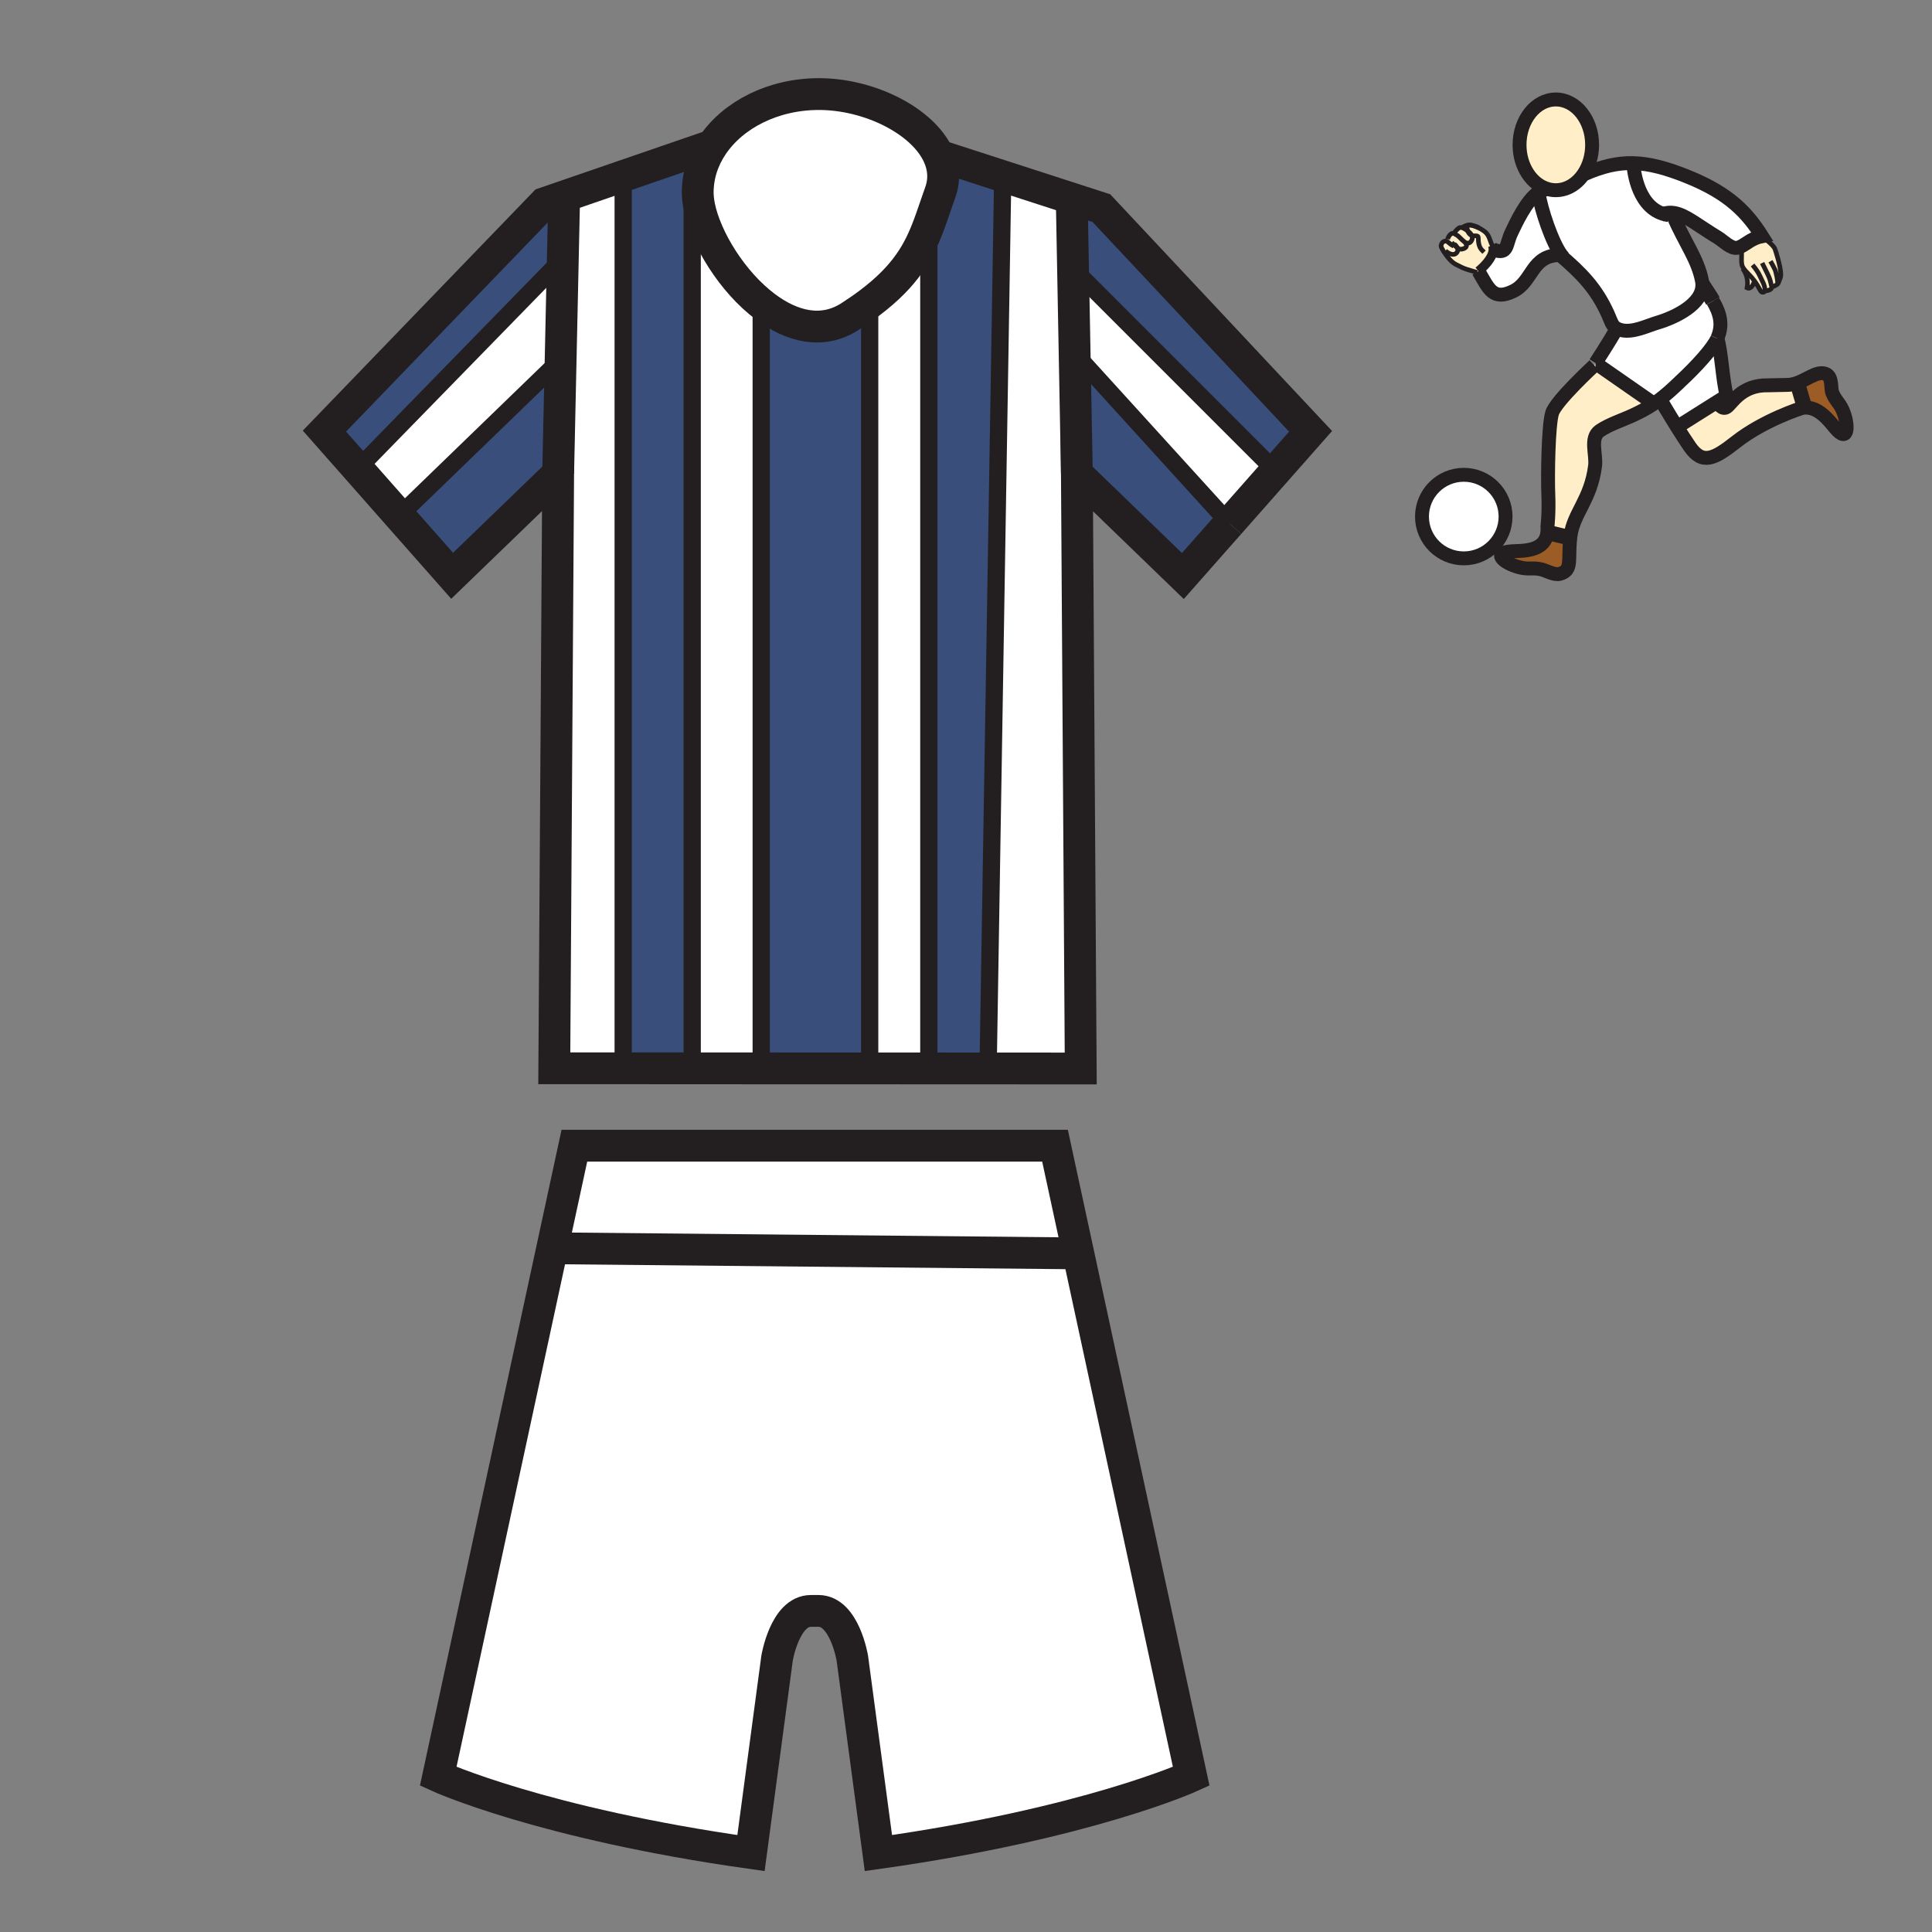 <?xml version="1.0" encoding="iso-8859-1"?>
<!-- Generator: Adobe Illustrator 12.0.1, SVG Export Plug-In . SVG Version: 6.00 Build 51448)  -->
<!DOCTYPE svg PUBLIC "-//W3C//DTD SVG 1.1//EN" "http://www.w3.org/Graphics/SVG/1.1/DTD/svg11.dtd">
<svg  version="1.1" id="Layer_1" xmlns="http://www.w3.org/2000/svg" xmlns:xlink="http://www.w3.org/1999/xlink" width="850.394" height="850.394"
	 viewBox="0 0 850.394 850.394" style="overflow:visible;enable-background:new 0 0 850.394 850.394;" xml:space="preserve">
<rect x="0" y="0" width="850.394" height="850.394" fill="#808080" stroke="none"/>
<g id="XMLID_8_">
	<g>
		<polygon style="fill:#394E7A;" points="484.788,91.61 576.87,189.855 561.615,207.139 558.566,204.448 472.311,118.192 
			471.768,89.439 472.365,87.595 		"/>
		<polygon style="fill:#FFFFFF;" points="561.615,207.139 541.109,230.379 541.099,230.379 476.108,158.879 473.07,158.933 
			472.311,118.192 558.566,204.448 		"/>
		<polygon style="fill:#394E7A;" points="476.108,158.879 541.099,230.379 520.657,253.543 474.003,208.452 473.07,158.933 		"/>
		<path style="fill:#FFFFFF;" d="M474.383,550.612l49.942,231.254c0,0-45.439,20.788-137.685,33.786l-11.479-85.8
			c0,0-3.439-20.789-14.908-20.789h-3.31c-11.468,0-14.907,20.789-14.907,20.789l-11.479,85.8
			c-92.256-12.998-137.674-33.786-137.674-33.786l50.311-233.022l2.897,0.63l223.506,2.17L474.383,550.612z"/>
		<polygon style="fill:#FFFFFF;" points="472.311,118.192 473.07,158.933 474.003,208.452 475.695,470.313 434.933,470.291 
			441.367,77.559 472.365,87.595 471.768,89.439 		"/>
		<polygon style="fill:#FFFFFF;" points="464.379,504.295 474.383,550.612 469.598,551.644 246.091,549.474 243.194,548.844 
			252.818,504.295 		"/>
		<path style="fill:#394E7A;" d="M441.367,77.559l-6.435,392.732l-26.094-0.011v-1.096V99.02c1.714-4.568,3.201-9.288,5.013-14.3
			c2.04-5.642,1.552-11.187-0.803-16.318L441.367,77.559z"/>
		<path style="fill:#FFFFFF;" d="M313.621,63.964c9.06-13.432,26.636-22.557,46.85-22.557c22.08,0,45.591,11.675,52.579,26.995
			c2.354,5.132,2.842,10.676,0.803,16.318c-1.812,5.012-3.298,9.732-5.013,14.3c-4.351,11.642-10.09,22.275-26.04,34.307
			c-2.604,1.964-5.49,3.971-8.68,6.022c-12.336,7.931-25.736,4.318-37.291-4.373c-14.539-10.937-26.159-29.924-29.034-44.04
			c-0.445-2.213-0.684-4.296-0.684-6.217C307.111,77.201,309.465,70.127,313.621,63.964z"/>
		<path style="fill:#FFFFFF;" d="M408.839,469.185v1.096l-26.04-0.011v-5.425V133.327c15.949-12.032,21.689-22.665,26.04-34.307
			V469.185z"/>
		<path style="fill:#394E7A;" d="M382.799,464.845v5.425l-47.739-0.011v-5.414V137.179l1.769-2.203
			c11.555,8.69,24.955,12.304,37.291,4.373c3.189-2.051,6.076-4.058,8.68-6.022V464.845z"/>
		<path style="fill:#FFFFFF;" d="M336.829,134.977l-1.769,2.203v327.666v5.414l-30.38-0.021v-1.053V91.61l3.114-0.673
			C310.669,105.053,322.29,124.04,336.829,134.977z"/>
		<path style="fill:#394E7A;" d="M273.292,77.841l40.329-13.877c-4.155,6.163-6.51,13.237-6.51,20.756
			c0,1.92,0.239,4.003,0.684,6.217l-3.114,0.673v377.575v1.053l-30.379-0.012v-3.211V80.76L273.292,77.841z"/>
		<polygon style="fill:#FFFFFF;" points="274.301,467.015 274.301,470.226 243.976,470.215 245.679,208.365 246.709,161.114 
			247.697,115.512 248.261,89.439 247.339,86.771 273.292,77.841 274.301,80.76 		"/>
		<polygon style="fill:#394E7A;" points="247.339,86.771 248.261,89.439 247.697,115.512 246.091,115.479 159.292,204.448 
			157.318,206.195 142.801,189.747 239.581,89.439 		"/>
		<polygon style="fill:#FFFFFF;" points="247.697,115.512 246.709,161.114 243.921,161.049 176.652,226.148 175.676,227.005 
			157.318,206.195 159.292,204.448 246.091,115.479 		"/>
		<polygon style="fill:#394E7A;" points="246.709,161.114 245.679,208.365 199.014,253.446 175.676,227.005 176.652,226.148 
			243.921,161.049 		"/>
	</g>
	<g>
		<path style="fill:none;stroke:#231F20;stroke-width:14;" d="M413.049,68.402c2.354,5.132,2.842,10.676,0.803,16.318
			c-1.812,5.012-3.298,9.732-5.013,14.3c-4.351,11.642-10.09,22.275-26.04,34.307c-2.604,1.964-5.49,3.971-8.68,6.022
			c-12.336,7.931-25.736,4.318-37.291-4.373c-14.539-10.937-26.159-29.924-29.034-44.04c-0.445-2.213-0.684-4.296-0.684-6.217
			c0-7.519,2.354-14.593,6.51-20.756c9.06-13.432,26.636-22.557,46.85-22.557C382.55,41.407,406.062,53.082,413.049,68.402z"/>
		<polyline style="fill:none;stroke:#231F20;stroke-width:14;" points="541.099,230.379 520.657,253.543 474.003,208.452 
			475.695,470.313 434.933,470.291 408.839,470.28 382.799,470.27 335.06,470.259 304.68,470.237 274.301,470.226 243.976,470.215 
			245.679,208.365 199.014,253.446 175.676,227.005 157.318,206.195 142.801,189.747 239.581,89.439 247.339,86.771 273.292,77.841 
			313.621,63.964 313.631,63.964 		"/>
		<polyline style="fill:none;stroke:#231F20;stroke-width:14;" points="411.009,67.74 413.049,68.402 441.367,77.559 
			472.365,87.595 484.788,91.61 576.87,189.855 561.615,207.139 541.109,230.379 		"/>
		<path style="fill:none;stroke:#231F20;stroke-width:14;" d="M243.194,548.844l9.624-44.549h211.561l10.004,46.317l49.942,231.254
			c0,0-45.439,20.788-137.685,33.786l-11.479-85.8c0,0-3.439-20.789-14.908-20.789h-3.31c-11.468,0-14.907,20.789-14.907,20.789
			l-11.479,85.8c-92.256-12.998-137.674-33.786-137.674-33.786L243.194,548.844z"/>
		<line style="fill:none;stroke:#231F20;stroke-width:14;" x1="246.091" y1="549.474" x2="469.598" y2="551.644"/>
		<line style="fill:none;stroke:#231F20;stroke-width:7.595;" x1="335.06" y1="137.179" x2="335.06" y2="464.845"/>
		<polyline style="fill:none;stroke:#231F20;stroke-width:7.595;" points="382.799,132.839 382.799,133.327 382.799,464.845 		"/>
		<line style="fill:none;stroke:#231F20;stroke-width:7.595;" x1="304.68" y1="91.61" x2="304.68" y2="469.185"/>
		<polyline style="fill:none;stroke:#231F20;stroke-width:7.595;" points="408.839,93.78 408.839,99.02 408.839,469.185 		"/>
		<line style="fill:none;stroke:#231F20;stroke-width:7.595;" x1="274.301" y1="80.76" x2="274.301" y2="467.015"/>
		<polyline style="fill:none;stroke:#231F20;stroke-width:7.595;" points="441.389,76.42 441.367,77.559 434.933,470.291 
			434.879,473.524 		"/>
		<polyline style="fill:none;stroke:#231F20;stroke-width:14;" points="248.261,89.439 247.697,115.512 246.709,161.114 
			245.679,208.365 		"/>
		<polyline style="fill:none;stroke:#231F20;stroke-width:14;" points="471.768,89.439 472.311,118.192 473.07,158.933 
			474.003,208.452 		"/>
		<line style="fill:none;stroke:#231F20;stroke-width:7.595;" x1="541.109" y1="230.379" x2="541.207" y2="230.488"/>
		<line style="fill:none;stroke:#231F20;stroke-width:14;" x1="541.099" y1="230.379" x2="541.109" y2="230.379"/>
		<line style="fill:none;stroke:#231F20;stroke-width:7.595;" x1="476.108" y1="158.879" x2="541.099" y2="230.379"/>
		<polyline style="fill:none;stroke:#231F20;stroke-width:7.595;" points="471.768,117.649 472.311,118.192 558.566,204.448 		"/>
		<line style="fill:none;stroke:#231F20;stroke-width:7.595;" x1="246.091" y1="115.479" x2="159.292" y2="204.448"/>
		<line style="fill:none;stroke:#231F20;stroke-width:7.595;" x1="243.921" y1="161.049" x2="176.652" y2="226.148"/>
	</g>
</g>
<rect style="fill:none;" width="850.394" height="850.394"/>
<rect style="fill:none;" width="850.394" height="850.394"/>
<g id="XMLID_15_">
	<g>
		<path style="fill:#9C5C25;" d="M807.728,188.307c-2.982-3.612-7.516-9.41-13.675-8.862l-0.067-1.172l-2.702-9.113l-1.712-0.14
			c5.473-1.414,9.962-5.944,13.941-4.48c3.206,1.184,2.194,6.364,3.002,8.352c1.37,3.387,2.938,4.151,4.449,7.41
			C813.788,186.404,813.899,195.793,807.728,188.307z"/>
		<path style="fill:#FFEEC8;" d="M793.985,178.273l0.067,1.172c-0.274,0.026-0.552,0.062-0.834,0.114c0,0-16.664,5.174-29.19,15.019
			c-9.454,7.425-14.681,10.125-20.249,2.023c-1.79-2.601-3.761-5.662-5.612-8.623l17.676-11.136c0.614,1.099,2.268,3.58,4.134,2.378
			c2.364-1.519,6.413-9.952,18.392-9.62l8.166-0.175c1.046,0,2.058-0.151,3.037-0.405l1.712,0.14L793.985,178.273z"/>
		<path style="fill:#FFEEC8;" d="M772.203,123.598c-0.345-0.463-0.732-0.953-1.173-1.463c-1.232-1.428-2.632-2.665-3.504-3.889
			c-0.396-0.56-0.682-1.114-0.796-1.682c-0.46-2.324,0.1-4.157-0.247-8.154c2.35-1.213,4.748-3.589,9.072-4.458
			c1.451,1.3,4.728,3.714,5.608,5.387c0.181,0.353,2.749,7.961,2.688,11.827c-0.009,0.79-0.557,2.148-0.968,2.833
			c-0.015,0.374-0.151,0.901-0.74,1.268c-0.863,0.522-1.837,1.181-2.309,0.569c0.047,0.309,0.09,1.055-0.446,1.469
			c-0.685,0.53-1.77,0.734-2.338,0.656l-0.134-0.038c-0.155,0.665-0.982,0.956-1.604,0.519
			C774.73,128.035,774.133,126.195,772.203,123.598z"/>
		<path style="fill:#FFFFFF;" d="M766.483,108.41c-0.659,0.338-1.313,0.589-2.003,0.688c-2.688,0.385-6.213-3.233-8.25-4.469
			c-8.909-5.393-14.282-10.069-19.41-10.897c-1.571-0.257-3.119-0.149-4.737,0.411C719.865,90.35,718.968,72.4,718.968,72.4
			l0.015-0.589c7.046,0.195,14.629,2.187,24.31,6.14c17.896,7.317,25.672,15.585,32.264,26.001
			C771.231,104.821,768.833,107.197,766.483,108.41z"/>
		<path style="fill:#FFEEC8;" d="M767.526,118.246c0.872,1.224,2.271,2.46,3.504,3.889c0.44,0.51,0.828,1,1.173,1.463
			c-0.298,1.586-1.534,3.93-3.21,3.093c0.56-2.927-0.067-5.825-1.761-8.238L767.526,118.246z"/>
		<path style="fill:#FFFFFF;" d="M755.843,176.842l-17.676,11.136c-3.912-6.262-7.294-12.066-7.294-12.066l-0.148-0.192
			c2.443-1.872,5.05-4.154,8.157-7.131l0.516-0.513c7.265-6.708,14.489-14.675,16.471-19.095c1.759,4.737,2.361,18.858,4.192,25.205
			L755.843,176.842z"/>
		<path style="fill:#FFEEC8;" d="M702.395,159.907l25.351,17.628l0.146,0.218c-2.875,1.936-5.702,3.434-9.093,5.011
			c-4.624,2.155-10.539,4.038-14.6,6.825c-4.557,3.137-1.476,10.413-2.104,15.451c-1.857,14.85-9.451,20.753-10.802,30.712
			c-0.043,0.327-0.084,0.645-0.119,0.959l-0.467-0.05l-8.434-2.023l-1.198-0.155c0.111-0.828,0.135-1.74,0.064-2.752
			c0,0,0.708-5.938,0.367-14.037c-0.338-8.102,0-30.543,1.688-35.945c1.685-5.399,18.561-20.926,18.561-20.926L702.395,159.907z"/>
		<path style="fill:#FFFFFF;" d="M711.391,145.01v-0.003l0.242-0.417c0.557,0.303,1.239,0.548,2.091,0.744
			c5.145,1.172,11.311-1.962,15.882-3.324c7.99-2.381,19.938-8.241,19.713-16.806c1.606,2.484,3.273,4.877,4.655,7.279
			c2.965,5.131,4.667,10.294,1.895,16.495v0.003c-1.981,4.419-9.206,12.387-16.471,19.095l-0.516,0.513
			c-3.107,2.977-5.714,5.259-8.157,7.131c-0.965,0.738-1.9,1.411-2.833,2.035l-0.146-0.218l-25.351-17.628l-0.128-0.093
			C702.438,159.545,708.776,149.814,711.391,145.01z"/>
		<path style="fill:#FFEEC8;" d="M700.791,63.754c0,4.842-1.379,9.279-3.673,12.737c-2.927,4.414-7.35,7.227-12.3,7.227
			c-1.175,0-2.32-0.158-3.425-0.461c-7.178-1.959-12.548-9.947-12.548-19.503c0-11.025,7.148-19.966,15.973-19.966
			C693.644,43.788,700.791,52.729,700.791,63.754z"/>
		<path style="fill:#9C5C25;" d="M690.707,236.662l0.467,0.05c-1.134,9.746,1.16,14.325-4.632,15.879
			c-2.452,0.659-5.941-1.458-8.026-1.956c-3.554-0.851-5.09-0.018-8.62-0.688c-6.6-1.239-14.313-6.612-4.626-7.282
			c4.454-0.309,14.672,0.46,15.806-8.18l1.198,0.155L690.707,236.662z"/>
		<path style="fill:#FFFFFF;" d="M749.318,125.204c0.225,8.565-11.723,14.425-19.713,16.806c-4.571,1.362-10.737,4.496-15.882,3.324
			c-0.852-0.195-1.534-0.44-2.091-0.744c-2.189-1.189-2.492-3.236-3.912-6.361c-5.276-11.608-11.769-17.993-21.036-25.986
			c0.137-0.003,0.276-0.003,0.417-0.003l0.107-0.082c-3.962-5.329-9.014-20.004-10.034-27.532c1.358-0.909,2.764-1.396,4.187-1.253
			l0.032-0.117c1.104,0.303,2.25,0.461,3.425,0.461c4.95,0,9.373-2.813,12.3-7.227l0.254,0.169c7.754-3.373,14.4-5.052,21.61-4.848
			l-0.015,0.589c0,0,0.897,17.949,13.115,21.742c1.618-0.56,3.166-0.668,4.737-0.411l-0.21,1.516
			c5.041,11.716,10.699,18.774,12.545,28.424C749.254,124.189,749.31,124.703,749.318,125.204z"/>
		<path style="fill:#FFFFFF;" d="M686.685,112.243c-12.807,0.125-11.859,11.702-20.654,15.946
			c-8.839,4.268-10.731-1.058-14.967-8.306c-0.103-0.175-0.207-0.353-0.313-0.53c2.388-1.91,6.279-5.851,6.521-9.338l0.476,0.009
			c6.125,2.058,4.987-2.297,7.498-7.574c1.921-4.041,6.553-14.232,11.929-17.824c1.021,7.527,6.072,22.203,10.034,27.532
			l-0.107,0.082C686.961,112.24,686.821,112.24,686.685,112.243z"/>
		<circle style="fill:#FFFFFF;" cx="644.303" cy="227.38" r="18.395"/>
		<path style="fill:#FFEEC8;" d="M641.828,100.591c0.886-0.79,1.845-0.358,2.061-0.242l0.006-0.015
			c0.47,0.207,1.32,0.665,2.134,1.289c0.236,0.694,0.627,1.274,1.184,1.693c0.184,0.137,0.382,0.236,0.583,0.306
			c0.295,0.624,0.373,1.297,0.076,1.991c-0.866,2.015-2.539,1.394-3.053,1.035c-0.003-0.003-0.006-0.006-0.009-0.009
			c-0.122-0.125-0.256-0.239-0.391-0.335c-1.218-0.875-2.186-2.353-3.55-3.017c-0.239-0.117-0.394-0.245-0.484-0.385
			C639.956,102.238,641.006,101.337,641.828,100.591z"/>
		<path style="fill:#FFEEC8;" d="M639.921,108.372c-2.608-1.443-2.475-2.245-3.717-2.262c-0.006,0-0.012,0-0.021,0l1.029-0.819
			c0.1-0.65,0.674-1.772,1.484-2.347c0.589-0.425,1.335-0.195,1.688-0.041c0.091,0.14,0.245,0.268,0.484,0.385
			c1.364,0.665,2.332,2.143,3.55,3.017c0.135,0.096,0.269,0.21,0.391,0.335c0.003,0.003,0.006,0.006,0.009,0.009
			c0.776,0.796,1.178,2.078-0.399,2.729c-1.323,0.539-2.128,0.321-2.964-0.318c-0.28-0.21-0.563-0.466-0.869-0.758L639.921,108.372z
			"/>
		<path style="fill:#FFEEC8;" d="M640.772,116.365c-1.877-0.997-3.317-2.819-4.524-4.495c-0.245-0.338-0.574-0.813-0.895-1.321
			l0.851-0.172c0.665,0.682,2.95,2.256,4.432,1.32c0.933-0.58,1.273-1.574,0.819-2.638c0.836,0.639,1.641,0.857,2.964,0.318
			c1.577-0.65,1.176-1.933,0.399-2.729c0.514,0.358,2.187,0.979,3.053-1.035c0.297-0.694,0.219-1.367-0.076-1.991
			c-0.361-0.761-1.046-1.446-1.767-2c-0.204-0.577-0.297-1.233-0.297-1.942c0-0.656,1.216-0.676,2.504-0.408
			c0.006,0.002,0.015,0.002,0.021,0.005c3.705,1.192,5.425,2.764,5.731,3.061c1.682,1.642,1.758,3.644,2.947,5.863l0.073-0.029
			c0.229,0.589,0.309,1.21,0.265,1.842c-0.242,3.487-4.134,7.428-6.521,9.338c0.105,0.178,0.21,0.355,0.313,0.53l-0.896,0.056
			C645.271,118.374,645.279,118.735,640.772,116.365z"/>
		<path style="fill:#FFEEC8;" d="M634.379,108.684c-0.332-1.003,0.618-2.574,1.805-2.574c0.009,0,0.015,0,0.021,0
			c1.242,0.018,1.108,0.819,3.717,2.262l0.665-0.07c0.306,0.292,0.589,0.548,0.869,0.758c0.454,1.064,0.113,2.058-0.819,2.638
			c-1.481,0.936-3.767-0.638-4.432-1.32l-0.851,0.172C634.942,109.899,634.549,109.2,634.379,108.684z"/>
	</g>
	<g>
		<path style="fill:none;stroke:#231F20;stroke-width:6.122;" d="M681.394,83.257c-7.178-1.959-12.548-9.947-12.548-19.503
			c0-11.025,7.148-19.966,15.973-19.966c8.825,0,15.973,8.941,15.973,19.966c0,4.842-1.379,9.279-3.673,12.737
			c-2.927,4.414-7.35,7.227-12.3,7.227C683.644,83.718,682.498,83.56,681.394,83.257z"/>
		<path style="fill:none;stroke:#231F20;stroke-width:6.122;" d="M681.361,83.374c-1.423-0.143-2.828,0.344-4.187,1.253
			c-5.376,3.592-10.008,13.783-11.929,17.824c-2.511,5.277-1.373,9.632-7.498,7.574"/>
		<path style="fill:none;stroke:#231F20;stroke-width:6.122;" d="M650.751,119.354c0.105,0.178,0.21,0.355,0.313,0.53
			c4.235,7.248,6.128,12.573,14.967,8.306c8.795-4.245,7.848-15.821,20.654-15.946c0.137-0.003,0.276-0.003,0.417-0.003"/>
		<path style="fill:none;stroke:#231F20;stroke-width:6.122;" d="M685.235,110.998c0.49,0.42,0.974,0.834,1.449,1.245
			c9.268,7.994,15.76,14.378,21.036,25.986c1.42,3.125,1.723,5.171,3.912,6.361c0.557,0.303,1.239,0.548,2.091,0.744
			c5.145,1.172,11.311-1.962,15.882-3.324c7.99-2.381,19.938-8.241,19.713-16.806c-0.009-0.501-0.064-1.015-0.163-1.533
			c-1.846-9.649-7.504-16.708-12.545-28.424"/>
		<path style="fill:none;stroke:#231F20;stroke-width:6.122;" d="M697.372,76.66c7.754-3.373,14.4-5.052,21.61-4.848
			c7.046,0.195,14.629,2.187,24.31,6.14c17.896,7.317,25.672,15.585,32.264,26.001c-4.324,0.869-6.723,3.245-9.072,4.458
			c-0.659,0.338-1.313,0.589-2.003,0.688c-2.688,0.385-6.213-3.233-8.25-4.469c-8.909-5.393-14.282-10.069-19.41-10.897
			c-1.571-0.257-3.119-0.149-4.737,0.411c-0.429,0.146-0.859,0.323-1.3,0.536"/>
		<path style="fill:none;stroke:#231F20;stroke-width:6.75;" d="M753.974,132.483c-1.382-2.402-3.049-4.795-4.655-7.279
			c-0.003-0.003-0.003-0.006-0.006-0.009"/>
		<path style="fill:none;stroke:#231F20;stroke-width:6.122;" d="M755.868,148.978c2.772-6.201,1.07-11.364-1.895-16.495"/>
		<path style="fill:none;stroke:#231F20;stroke-width:6.122;" d="M701.756,160.825c0,0-16.876,15.527-18.561,20.926
			c-1.688,5.402-2.026,27.843-1.688,35.945c0.341,8.098-0.367,14.037-0.367,14.037c0.07,1.012,0.047,1.924-0.064,2.752
			c-1.134,8.641-11.352,7.871-15.806,8.18c-9.688,0.67-1.974,6.043,4.626,7.282c3.53,0.67,5.066-0.163,8.62,0.688
			c2.085,0.499,5.574,2.615,8.026,1.956c5.792-1.554,3.498-6.133,4.632-15.879c0.035-0.315,0.076-0.633,0.119-0.959
			c1.351-9.958,8.944-15.862,10.802-30.712c0.629-5.038-2.452-12.314,2.104-15.451c4.061-2.787,9.976-4.67,14.6-6.825
			c3.391-1.577,6.218-3.075,9.093-5.011c0.933-0.624,1.868-1.297,2.833-2.035c2.443-1.872,5.05-4.154,8.157-7.131l0.516-0.513
			c7.265-6.708,14.489-14.675,16.471-19.095"/>
		<path style="fill:none;stroke:#231F20;stroke-width:6.122;" d="M755.868,148.978v0.003c1.759,4.737,2.361,18.858,4.192,25.205
			l-4.218,2.656l-17.676,11.136l-0.297,0.187"/>
		<path style="fill:none;stroke:#231F20;stroke-width:6.122;" d="M677.119,84.213c0.018,0.137,0.035,0.274,0.056,0.414
			c1.021,7.527,6.072,22.203,10.034,27.532c0.571,0.772,1.119,1.35,1.633,1.679"/>
		<path style="fill:none;stroke:#231F20;stroke-width:2.041;" d="M644.81,106.64c-0.02-0.015-0.037-0.026-0.055-0.041"/>
		<path style="fill:none;stroke:#231F20;stroke-width:2.041;" d="M648.235,99.273c-0.239-0.079-0.489-0.155-0.746-0.228
			c-1.353-0.382-4.285,0.988-3.595,1.289c0.47,0.207,1.32,0.665,2.134,1.289c0.721,0.554,1.405,1.239,1.767,2
			c0.295,0.624,0.373,1.297,0.076,1.991c-0.866,2.015-2.539,1.394-3.053,1.035"/>
		<path style="fill:none;stroke:#231F20;stroke-width:2.041;" d="M656.935,108.203c-1.189-2.219-1.266-4.221-2.947-5.863
			c-0.307-0.297-2.026-1.869-5.731-3.061"/>
		<path style="fill:none;stroke:#231F20;stroke-width:2.041;" d="M643.936,100.375c0,0-0.015-0.009-0.047-0.026
			c-0.216-0.117-1.175-0.548-2.061,0.242c-0.822,0.747-1.872,1.647-1.443,2.312c0.091,0.14,0.245,0.268,0.484,0.385
			c1.364,0.665,2.332,2.143,3.55,3.017c0.135,0.096,0.269,0.21,0.391,0.335c0.003,0.003,0.006,0.006,0.009,0.009
			c0.776,0.796,1.178,2.078-0.399,2.729c-1.323,0.539-2.128,0.321-2.964-0.318c-0.28-0.21-0.563-0.466-0.869-0.758
			c-0.455-0.435-0.962-0.939-1.592-1.478"/>
		<path style="fill:none;stroke:#231F20;stroke-width:2.041;" d="M640.589,103.002c0,0-0.076-0.044-0.204-0.099
			c-0.353-0.155-1.099-0.385-1.688,0.041c-0.811,0.574-1.385,1.697-1.484,2.347"/>
		<path style="fill:none;stroke:#231F20;stroke-width:2.041;" d="M650.168,119.939c-4.897-1.565-4.889-1.204-9.396-3.574
			c-1.877-0.997-3.317-2.819-4.524-4.495c-0.245-0.338-0.574-0.813-0.895-1.321c-0.411-0.65-0.805-1.35-0.975-1.866
			c-0.332-1.003,0.618-2.574,1.805-2.574c0.009,0,0.015,0,0.021,0c1.242,0.018,1.108,0.819,3.717,2.262"/>
		<path style="fill:none;stroke:#231F20;stroke-width:2.041;" d="M640.122,107.436c0.668,0.527,1.103,1.084,1.333,1.624
			c0.454,1.064,0.113,2.058-0.819,2.638c-1.481,0.936-3.767-0.638-4.432-1.32"/>
		<path style="fill:none;stroke:#231F20;stroke-width:2.041;stroke-miterlimit:10;" d="M775.556,103.952
			c1.451,1.3,4.728,3.714,5.608,5.387c0.181,0.353,2.749,7.961,2.688,11.827c-0.009,0.79-0.557,2.148-0.968,2.833
			c-0.225,0.376-0.408,0.551-0.437,0.318c-0.097-0.737,0.099-0.913-0.881-4.833c-0.295-1.187-2.269-4.504-2.269-4.504"/>
		<path style="fill:none;stroke:#231F20;stroke-width:2.041;stroke-miterlimit:10;" d="M779.835,125.834
			c-0.082-0.108-0.146-0.251-0.195-0.44c-0.364-1.466-0.382-2.37-1.781-5.143c-0.884-1.737-2.228-4.483-2.228-4.483"/>
		<path style="fill:none;stroke:#231F20;stroke-width:2.041;stroke-miterlimit:10;" d="M782.846,123.554
			c0,0,0.05,0.187,0.038,0.446c-0.015,0.374-0.151,0.901-0.74,1.268c-0.863,0.522-1.837,1.181-2.309,0.569"/>
		<path style="fill:none;stroke:#231F20;stroke-width:2.041;stroke-miterlimit:10;" d="M779.812,125.7c0,0,0.012,0.05,0.023,0.134
			c0.003,0.003,0,0.003,0,0.003c0.047,0.309,0.09,1.055-0.446,1.469c-0.685,0.53-1.77,0.734-2.338,0.656"/>
		<path style="fill:none;stroke:#231F20;stroke-width:2.041;stroke-miterlimit:10;" d="M766.413,107.66
			c0.026,0.26,0.053,0.507,0.07,0.75c0.347,3.997-0.213,5.83,0.247,8.154c0.114,0.568,0.399,1.122,0.796,1.682
			c0.872,1.224,2.271,2.46,3.504,3.889c0.44,0.51,0.828,1,1.173,1.463c1.93,2.598,2.527,4.437,3.11,4.845
			c0.621,0.438,1.448,0.146,1.604-0.519c0.037-0.155,0.037-0.333-0.012-0.525c-0.289-1.178,0.037-1.373-1.727-4.787
			c-0.565-1.084-0.959-2.626-3.771-5.976"/>
		<path style="fill:none;stroke:#231F20;stroke-width:4.081;stroke-miterlimit:10;" d="M650.751,119.354
			c2.388-1.91,6.279-5.851,6.521-9.338c0.044-0.632-0.035-1.253-0.265-1.842c-0.047-0.125-0.103-0.25-0.167-0.373"/>
		<path style="fill:none;stroke:#231F20;stroke-width:2.041;" d="M767.072,118.225c0.055,0.076,0.11,0.151,0.16,0.228
			c1.693,2.414,2.32,5.312,1.761,8.238c1.676,0.837,2.912-1.507,3.21-3.093c0.014-0.07,0.025-0.14,0.034-0.207"/>
		<path style="fill:none;stroke:#231F20;stroke-width:2.041;" d="M650.961,100.352c-0.519-0.426-1.635-0.849-2.705-1.073
			c-0.006-0.003-0.015-0.003-0.021-0.005c-1.288-0.269-2.504-0.248-2.504,0.408c0,0.708,0.093,1.365,0.297,1.942
			c0.236,0.694,0.627,1.274,1.184,1.693c0.184,0.137,0.382,0.236,0.583,0.306c1.327,0.461,2.887-0.28,2.887,0.971
			c0,4.338,1.235,5.099,2.539,6.405"/>
		<path style="fill:none;stroke:#231F20;stroke-width:6.122;" d="M755.589,176.352c0,0,0.09,0.195,0.254,0.49
			c0.614,1.099,2.268,3.58,4.134,2.378c2.364-1.519,6.413-9.952,18.392-9.62l8.166-0.175c1.046,0,2.058-0.151,3.037-0.405
			c5.473-1.414,9.962-5.944,13.941-4.48c3.206,1.184,2.194,6.364,3.002,8.352c1.37,3.387,2.938,4.151,4.449,7.41
			c2.824,6.102,2.936,15.492-3.236,8.005c-2.982-3.612-7.516-9.41-13.675-8.862c-0.274,0.026-0.552,0.062-0.834,0.114
			c0,0-16.664,5.174-29.19,15.019c-9.454,7.425-14.681,10.125-20.249,2.023c-1.79-2.601-3.761-5.662-5.612-8.623
			c-3.912-6.262-7.294-12.066-7.294-12.066"/>
		<path style="fill:none;stroke:#231F20;stroke-width:6.122;" d="M727.745,177.536l-25.351-17.628c0,0-0.128-0.093-0.131-0.093
			h0.003c0.172-0.269,6.51-10,9.124-14.804"/>
		<path style="fill:none;stroke:#231F20;stroke-width:6.122;" d="M718.968,72.4c0,0,0.897,17.949,13.115,21.742
			c0.761,0.236,1.563,0.417,2.414,0.536"/>
		<line style="fill:none;stroke:#231F20;stroke-width:6.75;" x1="682.273" y1="234.639" x2="690.707" y2="236.662"/>
		<line style="fill:none;stroke:#231F20;stroke-width:6.75;" x1="791.283" y1="169.16" x2="793.985" y2="178.273"/>
		<circle style="fill:none;stroke:#231F20;stroke-width:6.122;" cx="644.301" cy="227.38" r="18.394"/>
	</g>
</g>
</svg>
